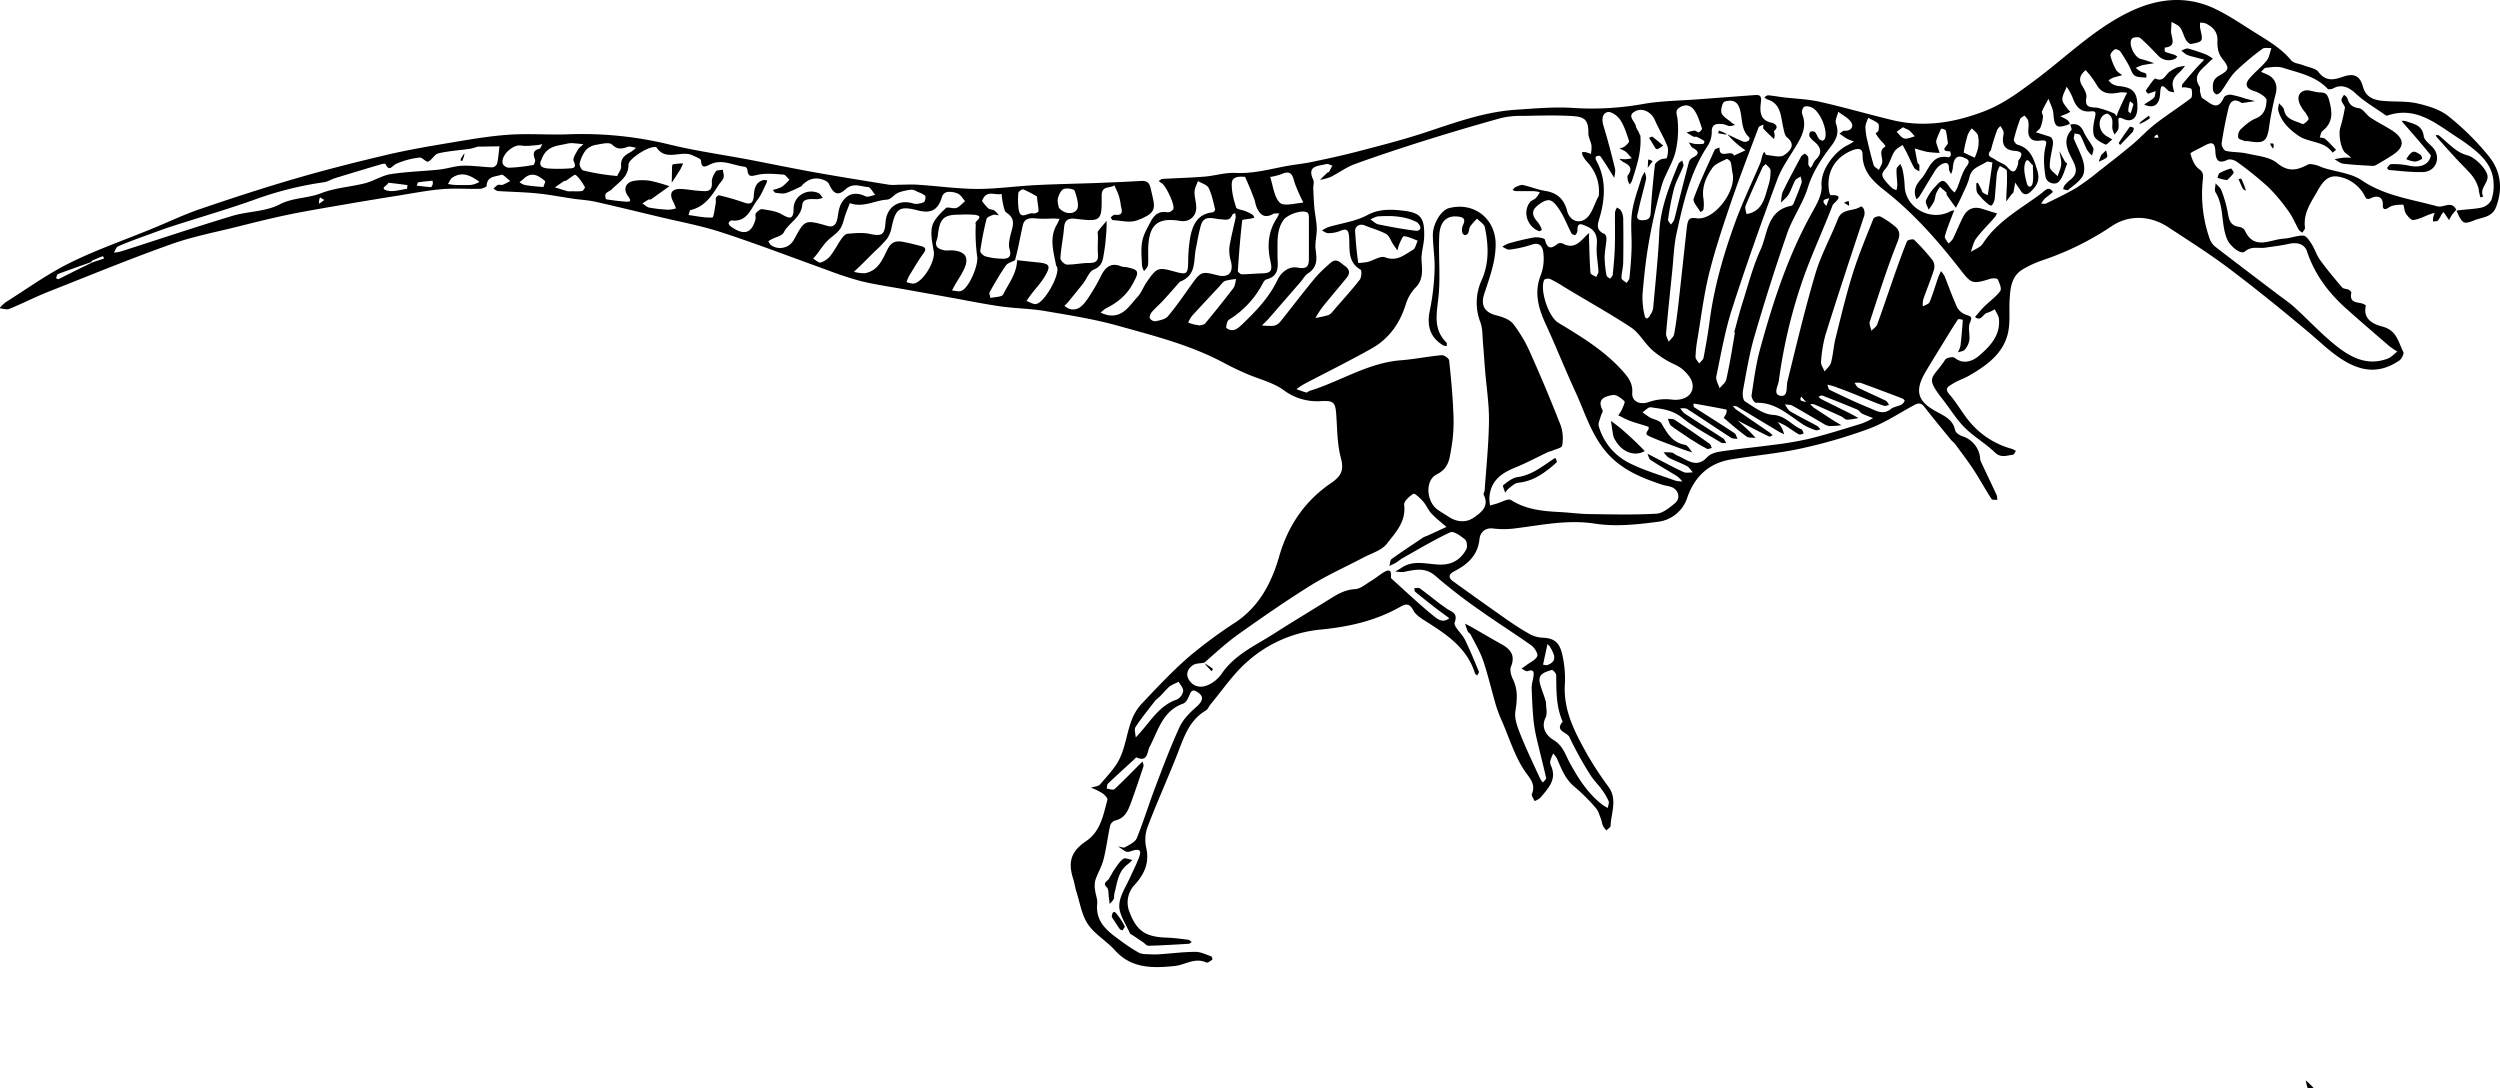 <svg xmlns="http://www.w3.org/2000/svg" viewBox="0 0 1192.53 519.17"><title>albertosaurus sarcophagus</title><g id="Layer_2" data-name="Layer 2"><g id="Contours"><path d="M1100.83,519.17a21.19,21.19,0,0,1-.94-3.81,46.84,46.84,0,0,1,3.69,3.56A9.41,9.41,0,0,1,1100.83,519.17Z"/><path d="M1171.58,100.17a29.86,29.86,0,0,0-2,2.39,23.91,23.91,0,0,0-1.35,2.43l-1.67-2.46-.93-1.36a8.83,8.83,0,0,0-1.06,1.23,13.57,13.57,0,0,1-1.64,2.78c-.5.47-1.55.35-2.36.5a13.57,13.57,0,0,1,.12-2.12,16.13,16.13,0,0,1,.7-2.06c-.8.25-1.62.46-2.41.75-2.6,1-5.14,2.34-7.82,2.72-1,.14-2.68-1.79-3.52-3.11s-.92-4.22-1.32-4.22c-2.3,0-5,.09-6.78,1.3-2.33,1.59-3,.58-2.9-1.21.17-4.45-3.31-4.32-5.3-3.36-2.95,1.41-2.77-.13-3.89-1.91a17.5,17.5,0,0,0-12.08-8.21c-5.13-.84-7.61,2.81-9.86,6.78-3.12,5.5-6.93,10.66-6,17.55.1.74-.82,1.62-1.27,2.43-.59-.48-1.38-.86-1.73-1.48-1.61-2.82-2.8-5.93-4.7-8.52a84.39,84.39,0,0,0-9.92-11.86,162.62,162.62,0,0,0-14.93-12c-1.14-.85-3.38-1.44-4.49-.89-5.2,2.58-5.6-1.46-5.74-4.36-.21-4.19-1.91-4.09-4.78-2.62-.55.28-1.11.56-1.64.86-1.91,1.07-5.57,2.63-5.43,3.16.7,2.62,1.88,5.68,3.92,7.2s2.23,2.42,2,5a64.3,64.3,0,0,0,3.29,28.54,8.9,8.9,0,0,0,2.81,3.8c9.7,7.5,19.49,14.88,29.25,22.3,2.79,2.12,5.73,4.07,8.32,6.42,6.21,5.66,12,11.86,18.43,17.2,7.46,6.16,15.66,11.2,26.05,7.31,1.71-.65,3.07-2.23,4.6-3.37a40.38,40.38,0,0,1-3.81-2.58c-6.77-5.83-13.54-11.65-20.21-17.59-8.59-7.64-15.38-16.46-19.06-27.61-1.18-3.59-4.74-4.46-8.59-3.61s-7.49,1.26-11.25,1.82c-3.27.49-6.63-.92-9.81,1.85-2,1.74-7.08-2.75-8.33-5.58-3.22-7.26-1.35-15.7-5.65-22.68-.64-1,0-2.84,0-4.3.94,1.09,2.29,2,2.75,3.29a57.75,57.75,0,0,1,3,10.26c.59,3.52,1.07,6.63,5.44,7.23a3.89,3.89,0,0,1,2.74,1.64c4.46,9.83,12.16,4.32,18.67,4,3.12-.17,6.21-1.57,9.28-1.44,1.37.06,2.9,2.34,3.9,3.91,1.56,2.47,2.42,5.41,4.12,7.76,3.28,4.52,6.87,8.81,10.51,13.05.62.73,2.16.61,3.17,1.1.54.26,1.28,1.09,1.19,1.5-1,4.46,2.28,4.4,5,5,.72.16,2,.88,1.93,1.09-1.61,6.78,4.14,9,8,10,6.81,1.82,7.5,7.45,9.88,12.09.44.86-.83,3.38-2,4.14-8.26,5.52-16.26,5.75-25.35.55-6.76-3.88-11.93-9.15-17.7-14-12.41-10.4-25-20.63-37.91-30.38-9.4-7.09-19.39-13.4-29.24-19.87-8.54-5.61-18.92-6-27.13-.3a138,138,0,0,1-32.81,16.12,49.09,49.09,0,0,0-9.64,4.47c-5.07,3.16-5.68,8.62-6,13.93-.4,5.56.41,11.37-.9,16.67-2.38,9.64-10.14,15.12-18.26,19.85-2.66,1.55-5.71,2.45-8.26,4.14-1.37.9-4,1.84-1.38,4.84,3.95,4.51,6.77,10,10.81,14.42a39.86,39.86,0,0,0,19.12,11.66,9.61,9.61,0,0,1,1.83.94c-.47.64-.88,1.79-1.4,1.84-2.91.29-5.68,1.72-8.63-1.12-4.48-4.31-10.07-7.5-14.45-11.89-4-4-7-9.06-10.54-13.56-8.66-11-4.62-9.53,1.31-18.81.6-.93,3.72-1.52,4.52-.86,4.22,3.47,8.83,1.38,11.42-.82,5.25-4.44,10.46-9.75,9.69-17.74-.16-1.6-1.34-3.09-2-4.63A13.83,13.83,0,0,1,948,149.2c-2.1.35-2.92,4.43-5.88,2,1.47-1.67,2.84-3.44,4.42-5,2.53-2.5,5.58-4.58,7.62-7.41.77-1.06-.38-3.83-1.22-5.55-.27-.55-2.47-.58-3.59-.23-9,2.8-9,2.27-15-5.36-10.51-13.44-21.8-26.18-35.37-36.8-5.35-4.19-10.57-9.07-10.51-17.11,0-3.41-2.66-2.92-5-2-8.45,3.43-12.53,10.81-10.91,19.8.11.56.46,1.57.65,1.56,7.68-.34,1.37,3.78,1.06,4.59-4.2,10.92-9.09,21.57-13.18,32.53a245.75,245.75,0,0,0-12.55,51.31c-.37,2.63-3,6.72.88,7.27,3.64.52,2.55-4.17,3.22-6.9,4.24-17.21,8.33-34.48,13.37-51.47,2.65-8.94,7.32-17.28,10.71-26,2-5.13,7.29-3.5,10.67-5.79,1.08-.73,2.64,2,1.79,4.52-6.25,18.76-12.43,37.53-18.36,56.39a62.92,62.92,0,0,0-2.16,13.08c-.13,1.46,1.08,3,1.68,4.58,1.07-1.42,2.68-2.7,3.1-4.29,1-3.8,1.2-7.81,2.15-11.63,2.56-10.25,5-20.56,8.14-30.63,2.81-9,6.45-17.65,9.93-26.38.28-.7,2.49-1.38,3.28-1a37.93,37.93,0,0,1,6.29,4.14c2.82,2.11,3.49,4.05,1.9,8-5,12.45-9,25.28-13.21,38-.41,1.24.48,2.91.77,4.38.95-1,2.34-1.9,2.79-3.11,2.8-7.68,5.37-15.44,8.08-23.16,1.94-5.52,3.89-11,6.11-16.46.27-.64,2.88-1.19,3.36-.72a100.34,100.34,0,0,1,8.85,9.81,5.51,5.51,0,0,1,.68,4.37c-1.53,4.84-3.5,9.55-5.17,14.35a11.92,11.92,0,0,0-.18,3.29c1.11-.68,2.83-1.11,3.23-2.08,1.59-3.84,2.75-7.86,4.12-11.8.35-1,.87-2,1.32-2.95a12.48,12.48,0,0,1,1.73,2.44c2,5,3.79,10.1,6.05,15a7.71,7.71,0,0,0,4,3.3c2,.79,3.47.66,2.06,3.77-1.07,2.35,0,5.6-.31,8.39a9.23,9.23,0,0,1-2.17,4.54c-.67.8-2.18.89-3.32,1.31a13,13,0,0,0,1.25-3.13c.5-4.13.83-8.27,1.11-12.42,0,0-2.08-.53-2.29-.21-2.27,3.36-4.36,6.84-6.48,10.3-3,4.91-6.07,9.8-9,14.77-5.19,8.85-4,13.85,4.8,18.73,4,2.22,8.22,3.83,9.33,9.11.24,1.17,2.08,2.43,3.44,2.85a12.15,12.15,0,0,1,8.42,9.95,6.07,6.07,0,0,0,.28,1.88c2.54,5.45,5.16,10.86,7.69,16.32a7.38,7.38,0,0,1,.23,2.24c-.93-.13-2.36.08-2.69-.42-3-4.58-5.57-9.38-8.55-13.93-2.76-4.21-5.83-8.22-8.81-12.27-.59-.8-1.47-1.37-2.09-2.15-4.25-5.2-8.53-10.37-12.65-15.68-1.7-2.2-3.22-1.68-5.23-.58-7.06,3.85-13.89,8.39-21.37,11.14A245,245,0,0,1,858.82,214c-11,2.39-22.29,3.29-33.38,5.21-10.46,1.82-17.17,8.27-20.6,18.2a16.8,16.8,0,0,1-14,11.49c-9.89,1.31-20.25,2.41-30,.89-13.28-2.06-25.77.76-38.58,2.31a41.65,41.65,0,0,1-10,0c-4.06-.5-6.23,2.08-6.52,5-.82,7.87-5.68,12.12-12,15.39-2.84,1.47-3,3.08-.55,4.84q12.48,9,25.09,17.87c3.46,2.43,7,4.75,10.67,6.84a14.34,14.34,0,0,0,6.09,2.09c5.95.25,9,1.57,10.44,9.32a51.18,51.18,0,0,1,1,12.57c-.93,13,5,23.78,11,34.48a168.68,168.68,0,0,0,9.86,14.92c4.28,6,1.16,12.36.92,18.55,0,.74-1.33,1.42-2,2.13a10.05,10.05,0,0,1-1.59-2.09c-.49-1.12-.61-2.41-1.07-3.56-.68-1.71-1.18-3.67-2.36-5a88.72,88.72,0,0,0-10.13-10.11c-4.48-3.63-6.28-8.63-8.45-13.56a13.34,13.34,0,0,0-1.74-2.37,21.27,21.27,0,0,0-1.25,3,3.86,3.86,0,0,0,0,2.47c3.29,6.79-1.12,11.15-4.92,15.66a9.55,9.55,0,0,1-2.72,1.59c-.47-1.14-1.62-2.54-1.29-3.37,1.86-4.75-.75-7.11-3.35-10.89-4.78-7-7.33-15.53-10.75-23.45a68.17,68.17,0,0,1-3-7.76c-2.1-7.14-3.75-14.42-6.13-21.47-1.47-4.35-3.92-8.37-6-12.51-.29-.56-1.1-.87-1.35-1.44a39.6,39.6,0,0,1-1.32-3.75c1,.54,2.11,1,3.12,1.62,4.72,2.7,9.4,5.47,14.15,8.11,4.36,2.43,6.87,5.33,4.64,10.8-.66,1.62.06,4.22.93,6,2.51,5.05,2,10,1.17,15.34-.51,3.45,1,7.44,2.36,10.88,2.85,7.14,6.22,14.09,9.41,21.1a12.42,12.42,0,0,0,1.36,1.92c.54-.73,1.65-1.58,1.53-2.16-1.19-5.48-2.64-10.9-3.9-16.36a80.84,80.84,0,0,1-2-10.18c-.56-5.51-.82-11.05-1-16.58,0-1.7.6-3.41.84-5.13.28-2,.4-3.85-2.75-2.7-.74.27-1.94-.75-2.93-1.18.79-.57,1.59-1.13,2.37-1.72,1.81-1.36,4.35-2.42,5.15-4.24.49-1.12-1.25-4-2.73-5.07-8.05-5.74-16.47-11-24.52-16.74a253,253,0,0,1-21.18-16.36c-5-4.46-10-3.06-15.41-2a15.2,15.2,0,0,1-3.89-.28c.95-.55,2-1,2.86-1.65,6.2-4.28,13-1.41,19.5-1.6,5.34-.15,9.1-2.83,11.51-7.27.64-1.18.33-3.93-.59-4.7-2-1.67-5.46-4.15-7-3.44-7.86,3.63-15.31,8.15-22.88,12.4-1.09.62-2,1.51-3.11,2.15s-2.07,1-3.11,1.53c.34-1.14.32-2.78,1.09-3.33,5-3.59,10.1-6.95,15.19-10.35a13,13,0,0,1,1.71-.7l9.24-4.24c-2.4-2.12-5-4.08-7.15-6.41-1.59-1.7-2.46-4-4-5.79-1.33-1.52-4-4-4.62-3.61-1.92,1.12-4.6,3.63-4.4,5.26,1,8.07-4.19,13.3-8.3,18.6-2.46,3.16-7.3,4.51-11.13,6.54-8.34,4.41-17,8.25-25,13.21-11.74,7.3-23.11,15.2-34.39,23.2-5.76,4.08-11,8.93-16.42,13.68-1.74.48-3.74.25-5.15,1.05-2.63,1.5-4,4.18-2.38,7,2.12,3.65,5.88,4.21,9.39,2.6a15.78,15.78,0,0,0,6.27-5.23c6.25-9.23,16.16-13.53,25-19.19s18-11.15,27-16.76c3.62-2.26,7.13-4.24,11.72-4.49,2.66-.15,5.23-2.5,7.75-4,1.89-1.13,3.61-2.55,5.46-3.75,2.38-1.54,4.31-2,3.87,2a1.11,1.11,0,0,0,.36.83c6.41,5.77,12.68,11.71,19.34,17.17,2.08,1.7,4.81,4.36,8.15,1.6-2.21-1.63-4.46-3.21-6.63-4.9-3.27-2.53-6.51-5.11-9.69-7.74-.35-.29-.25-1.1-.36-1.67.9,0,2.05-.3,2.66.14,3.12,2.23,6.08,4.67,9.12,7,1.13.86,2.34,1.61,3.46,2.48,2.16,1.67,5.76,1.87,4,6.75-.68,1.86,3.43,5.25,4.88,8.18,2.44,5,4.53,10.11,6.65,15.23.19.45-.51,1.26-.81,1.9-.37-.39-1-.72-1.09-1.18-3.75-12-13.37-18.34-23.21-24.58-2.3-1.46-5-3.09-6.16-5.34-2-3.83-3.86-3-6.73-1.4-11.68,6.53-24.4,9.3-37.64,10.59a61.36,61.36,0,0,0-35,15.45c-6.58,5.79-11.61,13.35-17.3,20.13-.82,1-1.28,2.42-2.29,3-8.17,4.81-10.59,13.2-13.77,21.25-4.47,11.31-9.47,22.41-13.83,33.77a17.87,17.87,0,0,0-.94,10c1.81,7.34-.62,12.84-5.37,18.09a12.17,12.17,0,0,0-2.56,12.88c3.5,9.34,7.8,12.06,18,12.37,3.37.11,6.73.59,10.08,1,.6.07,1.12.71,1.68,1.08-.47.29-.93.81-1.42.84-6.42.39-12.83.78-19.26.95-.89,0-1.8-1.18-2.71-1.8-1.54-1-3.09-2.08-4.63-3.11-.52-.36-1.3-.6-1.51-1.09-1.88-4.39-5.19-8.87-5.06-13.22.14-4.75,3.48-9.4,5.48-14.07,1-2.27,2.17-4.44,3.08-6.73,1.34-3.36,3.57-7.53-3.54-4.92a2.67,2.67,0,0,1-2-.06,36.58,36.58,0,0,1-3.48-2.35c1.1.14,2.49.78,3.26.34,2-1.17,4.8-2.43,5.57-4.34,3.31-8.13,5.84-16.57,9-24.79,3.6-9.51,7.18-19,11.43-28.26,1.66-3.6,4.81-6.72,7.84-9.42,3.44-3,3.84-5.14.68-7.17-2.26-1.44-2.92-.77-3.8,1.33-.66,1.56-1.66,3.67-3,4.14-9.93,3.49-11.9,12.83-16.07,20.69-1.14,2.16-.8,7.49-6.18,5-.24-.11-1,.76-1.44,1.2-4.09,3.75-8.21,7.47-12.22,11.3-.49.47-.41,1.56-.59,2.37,1.25.12,3,.84,3.68.27,4-3.68,7.82-7.64,11.69-11.51l1.71-1.68c.16.76.65,1.64.44,2.28-1.87,5.72-3.8,11.42-5.85,17.07-1.4,3.84-2.84,7.68-7.61,8.76a3.86,3.86,0,0,0-2.41,2.4c-1.18,5.38-1.82,10.89-3.18,16.22-.86,3.4-2.78,6.51-3.9,9.86a11.59,11.59,0,0,0-.12,4.74c.24,2.19,1.24,4.4,1,6.51-.85,8.73,4.94,13.12,10.91,17.43a77.24,77.24,0,0,0,9,5.93c1.5.8,3.54.65,5.34.76a41.18,41.18,0,0,0,5.21-.08c5.47-.37,10.94-1.09,16.41-1.09,2.51,0,5,1.27,7.52,2.12.34.12.68,1.48.55,1.58-.88.6-2.21,1.68-2.82,1.39-5.54-2.59-10.17,1.15-15.11,1.65-9.88,1-20.49,1.46-28.42-7.37-4-4.48-9.69-7.68-13-12.55-3-4.44-3.84-10.35-5.54-15.64-.62-1.92-.84-4-1.46-5.9-2.68-8.31-1-13.23,6.1-18.09,7-4.72,8.21-12.48,10.19-19.76.22-.79-1.4-2.42-2.5-3.17a38.47,38.47,0,0,0-5.31-2.61c1.47-.48,3.45-.53,4.31-1.53,3.41-4,7.25-7.89,9.44-12.53,2.55-5.39,3.29-11.61,5.31-17.3a24.25,24.25,0,0,1,4.89-8.42c7.28-7.71,14.56-15.5,22.53-22.46a222.51,222.51,0,0,1,22.55-16.68c11.35-7.62,17.16-19,20.71-31.35,4.27-14.8,12.26-26.48,24.75-35,4.67-3.2,6.3-6,4.71-11.88-1.74-6.44-1.74-13.37-2.19-20.11-.43-6.44-1-7.43-7.34-7.1a26.6,26.6,0,0,1-17.9-5.33c-5.12-3.67-11.78-5.18-17.7-7.77-3.54-1.54-7-3.17-10.43-5-15.93-8.6-33.39-13-50.6-17.8-11.45-3.23-23.32-5.08-35.07-7.08-6.81-1.17-13.8-1.2-20.65-2.15-7.65-1.07-15.24-2.6-22.85-4q-11.18-2-22.34-4c-7.28-1.32-14.63-2.36-21.82-4.09a161.11,161.11,0,0,1-16.27-5.35c-16.69-6-33.24-12.37-50.08-17.87-10-3.28-20.53-5.2-30.83-7.68-9.86-2.37-19.71-4.76-29.61-7-3.41-.75-6.95-.91-10.42-1.42-5.81-.84-11.59-2-17.42-2.56-6.17-.62-12.38-.7-18.57-1.11-.74-.05-1.44-.72-2.15-1.1a8.57,8.57,0,0,1,2-1.79c.71-.3,1.72.15,2.46-.11a28.59,28.59,0,0,0,3.49-1.77c-1.43-1.06-3.28-3.3-4.21-3-2.66,1-6.84.53-7,5.28,0,.52-2.09,1.4-3.23,1.43-6.05.14-12.15-.35-18.16.17-7.09.62-14.12,2-21.17,3.13q-11.48,1.81-22.93,3.78c-9.32,1.61-18.66,3.14-27.92,5-8.56,1.75-17,3.85-25.52,6-10.56,2.64-21.35,4.69-31.55,8.34-19.72,7-39.13,15-58.6,22.68-6.29,2.49-12.34,5.62-18.61,8.17-1.32.54-3.14-.16-4.73-.29a18.83,18.83,0,0,1,3-2.89c10.17-6.39,20-13.53,30.71-18.82,12.81-6.32,26.41-11,39.66-16.48,7.4-3,14.66-6.52,22.22-9.1,15.06-5.14,30.19-10.09,45.47-14.54,14.32-4.18,28.81-7.84,43.33-11.27,9.93-2.35,20-4.09,30.11-5.77,9.4-1.58,18.85-3.24,28.34-3.91s19.12.15,28.66-.21A175.8,175.8,0,0,1,319.6,69c12.38,3,25,4.77,37.57,7.13,10.34,2,20.65,4.12,31,6,12,2.14,24,4.06,36,6a22.81,22.81,0,0,0,4,0c3.26,0,6.53-.24,9.77,0,9.37.61,18.74,1.93,28.11,2,9.22,0,18.44-1.32,27.67-1.81,9.58-.5,19.17-.67,28.76-1,7.19-.29,14.39-.56,21.58-1,3-.2,4.21.7,4.88,3.77,1.87,8.68,3.85,11.26-6.67,15.07-3.37,1.22-7.63.05-11.47-.15-.36,0-.67-.88-1-1.35.65-.43,1.36-1.3,2-1.22,4.65.57,3.13-2.46,2.82-4.71a25.68,25.68,0,0,0-1-4.58c-.55-1.64-1.36-3.19-2.06-4.78-2,1.68-6.13-.11-6.06,5.07.17,12.18-.37,12.36-12.54,10.92-3.13-.37-5.07.42-5.37,4.08-.4,4.91-1.46,9.78-1.77,14.69-.07,1,1.9,3,3,3.07,3.52.1,7.06-.77,10.58-.75,3.13,0,4.62-.8,4.34-4.18-.24-2.82,0-5.66,0-8.5,0-.83-.33-1.89.06-2.46,1.21-1.75,2.7-3.31,4.08-4.94-.05,1.84,0,3.69-.16,5.52-.26,3-.48,6.09-1,9.08-.61,3.39-.59,6.89-5,8.64-2.17.86-3.26,4.34-5,6.54-2.36,3-4.82,6-7.27,9-.51.62-1.14,1.14-1.71,1.71a9.94,9.94,0,0,0,2.37,1.48c4.2,1.18,6.58-1.83,8.53-4.53a95.75,95.75,0,0,0,6.78-11.66c2.15-4.13,5-6,9.64-4a9,9,0,0,0,1.91.22c6.61,1.34,6.6,2.12,3.27,8.17-3,5.45-7.32,8.88-12.64,11.52a14.5,14.5,0,0,0-2.58,2.09,22.56,22.56,0,0,0,3.5,1.19c7.23,1.2,10.27-4.63,14.15-8.79,1.76-1.89,2.67-4.55,4.15-6.74,5-7.28,5.53-7.46,13.64-5.22,5.67,1.57,6.14,1.14,6.32-4.5a72.39,72.39,0,0,1,1-12.07c1.18-5.86,3.54-11,10.67-11.72.46,0,1.28-1.08,1.18-1.47-.88-3.45-1.53-7-3.1-10.19-.78-1.55-3.35-2.21-5.1-3.27-.58,1.71-1.59,3.42-1.63,5.15-.06,2.52.87,5.06.83,7.58-.07,4.34-3.51,7-7.72,6.27-10.58-1.74-14.71,1.65-15.19,12.59-.13,2.83.15,5.68-.11,8.49-.1,1-1.23,1.95-1.88,2.92a9.62,9.62,0,0,1-1-2.77c-.11-3.83-.57-7.76.12-11.47.6-3.24,2.4-6.31,4-9.32,1.64-3.17,3.95-5.37,8.06-4.54a3.41,3.41,0,0,0,2.75-1.49c1-1.72-3.57-11.44-5.59-12.43a9.25,9.25,0,0,1-1.33-1c.58-.34,1.15-1,1.76-1,6.69-.4,13.4-.55,20.08-1.1,4.91-.4,9.82-2,14.66-1.77,8.21.44,15.91-1.64,23.77-3.15,4.2-.8,8.48-1.19,12.66-2.06,7.34-1.53,14.68-3.11,21.93-5,10.5-2.74,21-5.41,31.35-8.79,14.39-4.72,28.61-10.07,43.87-11.11,9.35-.63,18.78-1.51,28.07-.85a138.69,138.69,0,0,0,33.38-2c8.49-1.44,17.21-1.5,25.82-2.15,8.89-.68,17.78-1.33,26.67-2,2.65-.2,3.62.13,3.2,3.52-.49,3.86-.66,8.62,5.28,9.67.65.11,3.87,1.51,1.14,3.8-.35.29.17,1.54.16,2.35a7.89,7.89,0,0,1-.34,1.63c-1.68-1.63-3.42-3.2-5-4.94-.33-.36,0-1.32,0-2-.8.46-2.09.74-2.34,1.41-4.47,11.82-9,23.61-13.11,35.57-3.83,11.27-7.63,22.59-10.5,34.13-2.53,10.24-3.79,20.8-5.54,31.22a57.84,57.84,0,0,0-.92,8.59c0,1,1.1,2,1.71,3.07.73-.9,1.92-1.71,2.11-2.7,1.15-6.06,2.22-12.14,3-18.25,2.18-16,6.63-31.4,12.13-46.49,3.47-9.53,7.91-18.71,11.88-28.07.48-1.14.65-2.4,1-3.57a16.59,16.59,0,0,1,.87-1.92c.41.54.79,1.51,1.25,1.55,2.81.23,6.39,1.36,8.27.07,2.26-1.55,6.15-4.65,1.43-8.48-1.13-.91-1.41-3-1.8-4.68-1.26-5.28-.89-11.44-7.77-13.49-.48-.14-.85-.67-1.26-1,.61-.32,1.25-.95,1.83-.9,2.37.2,4.72.65,7.09.94,5.88.71,11.87.88,17.62,2.18,11.68,2.62,23.18,6,34.83,8.78,14.94,3.51,29.37,1.14,43.54-4.29,9.84-3.77,17.94-10.16,26.23-16.32C986.81,26,999.52,13.59,1015.51,5.8c13.68-6.68,27.78-8.23,41.83-1.24,6.12,3,11.84,6.89,17.64,10.54,6.36,4,13,7.7,17.92,13.67,1.2,1.44,3.92,1.6,5.92,2.4,2.43,1,5.73,1.33,7.09,3.13,3.54,4.69,7.33,3.84,11.85,2.27,5.17-1.79,8-.36,9.38,4.75s5.18,6.39,9.56,6.8c5.51.52,11.21,0,16.54,1.24s10.79,2.94,14.82,6.18a124.61,124.61,0,0,1,19.38,19.31c5.51,6.93,6.52,15.36,3.17,24-1.9,4.88-6.66,4.74-10.43,6.28-1.57.65-4,1.53-5,.84-1.65-1.13-2.48-3.46-3.4-5.53,4.11-.59,8-.6,11.8-1.39a7.41,7.41,0,0,0,4.77-3.49,20,20,0,0,0,1.12-8c-.11-7.17-4.26-12.19-9.53-16.42a80.8,80.8,0,0,0-7.3-5.3c-10.33-6.59-20-15.48-33.91-10.69-.33.11-.88-.27-1.25-.53-4.64-3.28-9.68-6.16-13.77-10-3.28-3.09-6.8-4.57-10.69-2.48-.75.41-2.28.66-2.67.25-5.8-6.19-13.85-7.63-21.36-10.05-2.46-.8-5.41-.29-8.11,0-.84.08-1.57,1.26-2.35,1.94.77.32,1.54.66,2.33,1,4.22,1.67,5.75,5,4.7,9.39a148.66,148.66,0,0,0-3,14.75c-1.07,8.17-2.34,9.3-10.31,7.88-.49-.09-1.06.13-1.49,0-1.12-.46-2.94-.9-3.09-1.63a4.78,4.78,0,0,1,1.06-3.9c2.18-2,4.56-4.19,7.27-5.26,4.26-1.68,5.09-5.4,5.15-8.75,0-1.44-3.52-3.59-5.8-4.29-3.85-1.19-4.79-3.08-2.33-6.05s5.75-5.44,8.2-8.49c1.28-1.59,1.55-4,2.28-6-1.45.09-3.32-.37-4.28.36A123,123,0,0,0,1066.43,34c-2.73,2.76-4.55,6.41-6.89,9.58-.52.7-1.57,1.54-2.26,1.45a2.8,2.8,0,0,1-1.63-2.06c-.27-2.78-.21-5.17,3-6.93,5.15-2.81,4.74-3.83,1.1-8.46-1.58-2-2.16-5.35-2-8,.2-4.39-2.11-6.6-5.43-8.34a8.8,8.8,0,0,0-2.81-.45,11.1,11.1,0,0,0,0,2.76c1.44,6.2,1.48,6.28-4.31,7.43-.7.14-2-1.07-2.52-2-1.06-1.86-1.49-4.12-2.73-5.82-.9-1.25-2.69-1.86-4.08-2.75-.09,1.52-.22,3-.24,4.56,0,3,3,7.15-3.06,7.73.07.71-.07,1.89.25,2,1.4.64,2.94.93,4.4,1.44a6.69,6.69,0,0,1,1.4.88c-.4.37-.74.89-1.21,1.07a6.84,6.84,0,0,1-8-1.64c-2.78-2.83-5.48-5.78-8.51-8.32-.75-.63-3.3-.44-3.91.3-2,2.38,1.18,9,4.23,9.72,2.16.49,4.25,1.31,6.37,2-1.94.33-3.89.58-5.8,1a18.14,18.14,0,0,0-3,1.24,20.34,20.34,0,0,0,2.32,1.74c.8.44,1.85.5,2.53,1,.36.29.15,1.27.19,1.94-1.88-.29-4.12-.05-5.53-1s-1.82-3.14-2.75-4.75a76.36,76.36,0,0,0-4.14-6.76c-.48-.68-2.14-1.33-2.62-1-1,.64-2.27,2.11-2.09,2.95a26.48,26.48,0,0,0,2.72,6.84c.57,1,1.89,1.68,2.88,2.51-1.5.41-3,.76-4.48,1.26a11.22,11.22,0,0,0-2,1.21,8.66,8.66,0,0,0,1.76,1.72,8.29,8.29,0,0,0,3.07,1c6.9.65,9,3,8.91,10.25,0,4.82-2.49,7.3-6.54,5.47-3.33-1.51-2.39.3-2.46,1.87a10.37,10.37,0,0,1-.1,3,10.92,10.92,0,0,1-1.83,2.49,11.65,11.65,0,0,1-1-2.73c-.17-1.47.22-3-.13-4.47a4.11,4.11,0,0,0-2.06-2.66c-.69-.25-2.18.6-2.77,1.38-2.28,3-.93,7.66,2.51,9.48.82.43,1.61.92,2.41,1.39-1.12.87-2.72,2.71-3.27,2.43-2.09-1-4.9-2.43-5.48-4.3-.8-2.6-.14-5.81.48-8.63.47-2.14.57-3.19-2-2.9-5.16.57-7.3-2.63-8.78-6.88a32.37,32.37,0,0,0-2.71-4.86c-.75,2-2.07,4-2.06,6.07,0,1.56,1.64,3.14,2.62,4.66a6,6,0,0,0,1.2,1.09,8.65,8.65,0,0,1-1.38.91c-1.13.49-2.29.9-3.44,1.34a29.5,29.5,0,0,1,3.38,1.8,3.82,3.82,0,0,1,1.19,1.88c-6.35,2.42-7.38,1.6-7.86-5-.17-2.38-1.52-4.66-2.34-7-1.06,2-2.24,4-3.11,6.1-.26.62.6,1.63.51,2.4a19.78,19.78,0,0,1-1.13,5c-.39,1-1.47,1.68-2.25,2.5,1.49.46,3,.89,4.47,1.39,1.06.35,2.37.54,3,1.28a4.15,4.15,0,0,1,.64,3c-.47,3.6-1.59,7.19-1.51,10.76,0,1.54,2.42,3,3.74,4.52.61-1.92,1.59-3.8,1.71-5.75s-.54-4.17-.87-6.25c.9,1.65,1.76,3.33,2.7,5,.24.42,1.06.87,1,1.05-1.26,3-2,6.7-4.18,8.73-1.62,1.49-5.66.5-6.16-2.7-.67-4.34-1.05-9-.18-13.21.62-3,1.52-4.35-2.45-3.86s-5.84-1.37-5.53-5.42a12.93,12.93,0,0,0-.06-4c-.22-.94-1.13-1.72-1.74-2.57-.73.56-1.85,1-2.11,1.72a81.1,81.1,0,0,0-3,9.75c-.16.68.95,2.22,1.74,2.44,6.23,1.77,7.69,6.59,9.4,12.14,1.5,4.91-.23,7.66-3.31,10.46-1.59,1.45-3.23,1.5-4.53-.58-.84-1.35-1.79-2.62-2.69-3.93-.25,1.51-.46,3-.8,4.53-.1.42-.62.73-.92,1.12-.85,1.1-1.68,2.22-2.52,3.33,0-1.36.05-2.71.1-4.06a91.43,91.43,0,0,0,.2-10.46c-.07-.9-2.15-1.63-3.31-2.44a13.43,13.43,0,0,0-1.42,3.4c-.47,4.17-.65,8.39-1.11,12.57A7,7,0,0,1,950.1,98c-.1.15-1.22-.14-1.61-.51a32.57,32.57,0,0,1-5.16-5.28c-.79-1.17-.51-3.07-.65-4.64,0-.12.74-.42.75-.41.56,1,1.11,2,1.62,3,.27.55.33,1.31.75,1.66a12.24,12.24,0,0,0,2.38,1.26c.13-.84.28-1.67.4-2.51q.75-5.19,1.48-10.38c.13-.9.22-1.8.33-2.7-1-.11-2.19-.64-2.83-.24-3,2-7,2.65-8.08,7.18-.71,3.11-2.34,6-3.65,9C935,95.33,934,97.2,933,99.11c-1.48-2-3-4.1-4.42-6.17-.16-.23.12-.8-.05-1-1-1-2.09-1.89-3.15-2.81a20.56,20.56,0,0,0-1.78,3.07c-.5,1.29-.52,2.79-1.09,4a28.53,28.53,0,0,1-2.52,3.81c-.48-1.46-1.71-3.22-1.27-4.34a22,22,0,0,1,4.1-6.28c3.79-4.31,4.39-4.17,7.76.69a13.71,13.71,0,0,0,1.75,1.74,15.88,15.88,0,0,0,1.21-2c1.51-3.54,2.35-7.57,4.61-10.52s-.14-3.55-1.37-4.11c-3.25-1.48-5,.38-5.26,5a12.62,12.62,0,0,1-.86,2.9c-.37-.9-1.07-1.81-1-2.69.12-3.67-2.31-2.67-3.85-1.86a9.89,9.89,0,0,0-3.18,3.6c-2.42,3.81-4.68,7.72-7.05,11.56a8.77,8.77,0,0,1-1.4,1.39c-.19-.57-.43-1.13-.57-1.72-.83-3.4.87-5.87,3-8.26,3.66-4.17,4.66-11.69,12.88-10.08.3.06,1-.66,1.08-1.1s-.23-1.72-.4-1.72c-5.63-.22-.67-2.82-1-4.2-.38-1.91-.48-3.89-1-5.74-.15-.49-2.18-1-2.22-.88a48.47,48.47,0,0,0-2.3,5.53,3.38,3.38,0,0,0,.2,1.89c.42,1.39.93,2.75,1.41,4.13a53.84,53.84,0,0,1-5.7-.45c-2.09-.38-4.13-1.1-6.19-1.67.43,2.28.83,4.56,1.33,6.82.09.42.82.73.86,1.12a20.8,20.8,0,0,1-.07,3c-.83-.57-2-1-2.42-1.75-1.3-2.27-2.31-4.71-3.47-7.05-.64-1.3-1.37-2.55-2.05-3.82-1.32,1-3,1.76-3.86,3.07-1.7,2.74-2.37,6.28-4.49,8.55-2.3,2.47-1.09,3.91.23,5.64A25.6,25.6,0,0,0,902.93,90a4.92,4.92,0,0,0,1.74.61,12.58,12.58,0,0,0,.38-2.41c-.1-2.49-.48-5-.38-7.46,0-.87,1.14-1.69,1.76-2.53a12.56,12.56,0,0,1,1.11,2.64,46.56,46.56,0,0,1,1,7.58C908.64,99.1,921,106,930.58,100.7a5.77,5.77,0,0,1,1.69-.34c-.23.49-.5,1-.69,1.47-1.34,3.6-2.85,7.17-3.87,10.87-.25.93,1.12,2.3,1.74,3.47a10.5,10.5,0,0,0,2.09-2.19c1.76-3.59,3.2-7.35,5.09-10.88s5-4.75,8.9-3.48c1.62.52,3.23,1,4.86,1.54.72.23,1.46.41,2.19.61a11.65,11.65,0,0,1-1.15,2c-2.91,3.31-6.09,6.41-8.73,9.92-1.35,1.79-1.78,4.29-2.62,6.47,2-1.3,4.6-2.16,5.77-4,7-10.79,18.18-16.58,28-24,1.39-1,3.36-3.76,5.38-.64.1.16-2.35,2-3.61,3a2.39,2.39,0,0,0-.36.35l-1.69,2.21c.81,0,1.76.33,2.4,0,4.85-2.39,9.77-4.67,14.4-7.44a105.84,105.84,0,0,0,10.36-7.6c5.43-4.23,10.87-8.45,16.16-12.86,3.86-3.23,7.29-7,11.26-10.1,5.48-4.25,11.38-8,16.88-12.19.81-.63.65-2.92.39-4.34-.09-.47-1.9-.68-2.94-.88a6.15,6.15,0,0,0-1.7.1c.09-.57,0-1.3.32-1.69,2.06-2.5,4.18-4.95,6.34-7.38,1.29-1.45,2.68-2.83,4-4.24-1.81-.48-3.62-.93-5.41-1.42a15,15,0,0,1-3.08-1,15.72,15.72,0,0,1-2.41-1.95c1.09-.33,2.3-1.16,3.25-.92a78.34,78.34,0,0,1,8.76,2.94,18.4,18.4,0,0,1,3,1.87c-.76.7-1.56,1.36-2.28,2.1-3,3.15-7.62,5.73-4,11.29.37.57,0,1.58.19,2.32.3,1.16.48,2.85,1.28,3.28,3.34,1.84,7,6.71,10.11-.54.33-.78,2.25-1.4,3.33-1.25A51.05,51.05,0,0,1,1071,47l4.63,1.24c-2,.3-3.93.61-5.9.88a1.47,1.47,0,0,1-.88-.27c-3.09-2-5-.45-5.75,2.41-1.39,5.63-2.49,11.35-3.35,17.09-.17,1.14,1,3.41,2,3.62,3.26.75,6.76.49,10,1.25,5,1.14,10.85,1.57,14.47,4.56,5.38,4.44,9.56,3.44,14.65.73,1-.51,2.54-.07,3.77.2s2.59,1,3.91,1.42c6,1.89,13,2.47,18,5.87,11.07,7.49,23.72,9,36,12.41,3.09.86,7-3,9.13,1.73m-1128.5,25c-5.17,1.83-10.35,3.63-15.48,5.57-.5.19-.66,1.29-1,2,.43.15,1,.56,1.28.42,5.24-2.62,10.46-5.3,16.18-8l5.5-1.82a10.13,10.13,0,0,0-.58-1.13c-1.71.66-3.4,1.36-5.06,2.12-.21.1-.25.54-.86.83m442-1c3.19.33,6.38.68,9.58,1,6,.6,6.67,1.53,3.75,6.55-1.82,3.15-4.41,5.85-6.63,8.76-.77,1-1.47,2.06-2.2,3.09,1.42.53,2.84,1.51,4.27,1.52,4,0,12.1-14.34,10.2-17.93-.07-.14-.31-.23-.34-.36-1.16-6.55-3.45-13.12.32-19.6.51-.87.88-1.83,1.32-2.76-1.12-.06-2.24-.17-3.36-.17a64.63,64.63,0,0,1-7.75,0c-3.05-.39-5.66-.11-6.43,3.25-1.26,5.52-2.17,11.11-3.73,16.67-1.49.81-3.49,1.27-4.36,2.51-2.82,4.06-5.29,8.37-7.72,12.68-.37.66.21,1.86.36,2.81,2.1-.53,5.45-.43,6.08-1.69,2.57-5.19,6.49-10,6.64-16.31m339-60c2.51,1.17,5,2.44,7.55,3.46a3.2,3.2,0,0,0,2.35-.47c.35-.19.61-1.41.41-1.59-4.33-3.76-3.09-9.4-4.72-14-1.38-4-4.43-3.84-7.09-3.09-1,.29-2,3.88-1.47,5.47s2.88,2.89,4.46,4.26c.59.52,1.27.94,1.91,1.41a8.44,8.44,0,0,1-2.54.54c-1.05-.1-2-.81-3.09-.91-2.94-.27-5.59-.41-5.41,4.07a12.06,12.06,0,0,1-2.11,6.53c-8.28,12.62-11.47,27-14.65,41.38-1.3,5.91-1.47,12.07-2.09,18.13-1,9.9-2.07,19.8-2.94,29.72-.11,1.27.8,2.63,1.24,3.95.89-1.17,2.35-2.23,2.59-3.52.91-4.84,1.52-9.74,2.08-14.64,1.39-12.09,2.63-24.2,4-36.29.52-4.43,1.4-5,5.15-4.37a2.79,2.79,0,0,0,.5,0c8.18,0,18.09-13.39,16.14-21.71-.39-1.69-.39-3.49-.89-5.14-.21-.68-1.59-1.7-1.9-1.53-2.41,1.27-5.44,2.28-6.87,4.35-3,4.29-5.09,9.13-4.19,14.72a18.88,18.88,0,0,1,0,5c0,.49-.91.89-1.41,1.33-1.17-2.17-3.82-4.88-3.26-6.42,2.87-7.94,6.53-15.6,10-23.29.28-.61,1.54-.77,2.34-1.14-.33,6,5.65.68,6.89,3.85l5.46-2.5c-1.13-.84-2.3-1.61-3.37-2.52a42.11,42.11,0,0,1-5.13-5m-61.5,29.5c.72-6.63-1.46-12.22-6-17a12.71,12.71,0,0,1-1.76-2.76,3.64,3.64,0,0,1-.15-1.34,6.55,6.55,0,0,1,1.71,0,23.43,23.43,0,0,1,2.48.85,17.49,17.49,0,0,0,.28-4.05c-.32-2-1.52-3.9-1.49-5.83.08-6.84-2.25-7.88-7.83-8.21-7.69-.46-15.44-.21-23.16-.07a42.65,42.65,0,0,0-10.56,1q-18.57,5.15-37,10.95c-11,3.47-22,7.1-32.92,11.06-4,1.46-7.58,4.19-11.46,6.12a26.6,26.6,0,0,1-5.1,1.38c1.24-1.2,2.47-2.41,3.72-3.59.09-.09.44,0,.47,0,.59-1,1.15-2.12,1.71-3.19-1-.27-2.1-1-3-.73-3.74,1-9.31.64-6.1,7.49.5,1.09,0,2.63,0,4,.14,3.16.25,6.33.54,9.47s1.06,6.51,1.14,9.77-1,6.88-.53,10.18c.62,4.53.83,8.4-3.66,11.2-1.43.89-2.31,2.66-3.47,4q-7.65,8.83-15.32,17.65c-1,1.13-2.13,2.13-3.19,3.2a30.82,30.82,0,0,0,5.75.15,5.68,5.68,0,0,0,3.1-2.05c5.61-7,11-14.13,16.71-21a69,69,0,0,1,7.26-7c2.74-2.47,4.58,0,6.58,1.38,2.25,1.53,2.91,3.46,1.09,5.7-3.86,4.75-7.86,9.4-11.7,14.17a53.21,53.21,0,0,0-3.28,5.13c2.12-.47,4.28-.79,6.33-1.46a6.1,6.1,0,0,0,2.18-2c4.26-4.89,8.63-9.71,12.63-14.8.87-1.12,1.06-4.45.45-4.8-6.29-3.59-5.15-9.75-5.49-15.24-.22-3.43-.84-4.81-4.46-3.2a14.84,14.84,0,0,1-5.56,1c-1,0-2-.82-2.94-1.27a16.76,16.76,0,0,1,3-1.61c6.23-1.88,13-2.7,18.6-5.72,5.92-3.18,11.85-2.74,17.54-2.07,8.22,1,9.82,3.72,9.61,12.33-.09,3.83-1.51,7.68-1.25,11.45.32,4.77.89,9.09-3,13a20.08,20.08,0,0,0-4.58,8c-2.82,9-8,16.25-16.16,20.86-10.63,6-21.61,11.39-32.41,17.08a39.43,39.43,0,0,0-3.53,2.36c1.57.55,3.13,1.19,4.74,1.59.45.11,1-.62,1.63-.8,14.61-4.49,27.73-13.36,43.49-14.57,6.49-.5,12.92-1.84,19.42-2.43,1.15-.11,3.46,1.52,3.56,2.52.94,8.7,1.74,17.42,2.06,26.16a73.7,73.7,0,0,1-1,15.56c-.86,4.77-1,9.67-7,12.64-5.74,2.88-4.9,13.06.46,16.83,1.79,1.26,3.69,2.37,5.53,3.55,3.87,2.48,8.22,2.66,11.72.21s7.53-5.35,4.69-10.88c-.24-.47.42-1.34.47-2,.76-11,1.93-22.05,2.07-33.08.1-8.05-1.19-16.12-1.85-24.17-.35-4.36-.62-8.73-1-13.09-.3-3.34-.12-6.92-1.27-10a25.79,25.79,0,0,1,.73-20.27c3.58-8.2,3.16-16.6,1.42-25-.32-1.56-2.45-2.75-3.74-4.11a33.46,33.46,0,0,0-3.25,3.71c-.57.87-.47,2.14-.92,3.1a2.1,2.1,0,0,1-1.58,1.09,1.89,1.89,0,0,1-1.3-1.34,6.24,6.24,0,0,1,.29-3.34c1.61-3.18.18-4-2.75-4.25-5.74-.42-8.23,3.35-8.49,9.06-.45,9.7.63,19.52-.36,29.14-.81,7.92-2.76,15.47,3.77,21.93.31.3.14,1.1.2,1.67a4.85,4.85,0,0,1-1.7-.28c-6.26-3.8-8-9.29-6.39-16.77a115,115,0,0,0,2.24-19.06c.22-5.5-.74-11.05-.83-16.58s3.9-12.09,7.67-13.08c11.87-3.13,22.22,4.9,22.3,17.19,0,8.37-2.93,16-5.46,23.75-1.81,5.54.27,8.79,5.67,10.17,2.93.74,6.43,1.92,8.16,4.11a65.8,65.8,0,0,1,8.23,14q7.65,17.07,14.45,34.51a19.49,19.49,0,0,1,.67,9.58c-.17,1.08-3.32,1.72-5.13,2.54-.42.19-.93.18-1.34.37-5.44,2.57-10.75,5.44-16.32,7.69-6.76,2.73-11.64,6.7-11.93,14.56a23.89,23.89,0,0,0,.33,3.36l3-.85c2.39-.66,5.62-2.64,7-1.75,7.34,4.68,15.42,5.33,23.67,5.76,4.53.24,9.05.88,13.58.94,10.73.14,21.47.42,32.16-.19,3-.17,6.21-2.86,8.79-5,2.82-2.37,1.75-6.41-1.69-7.71-1.3-.49-2.75-.6-4.07-1-8.78-2.92-17.28-6.15-24.25-12.77-9.27-8.8-12.47-20.78-17.53-31.78-4.9-10.62-9.22-21.51-14.11-32.15-3.54-7.7-5.7-15.22-2.25-23.66a22.67,22.67,0,0,0,1.16-9.95c-.23-3.07-1.5-5.87-5.95-4.19A53.73,53.73,0,0,1,720,119.07c-1,.16-2.25-.87-3.38-1.36a14,14,0,0,1,2.78-1.51,125,125,0,0,1,12.27-2.93c1.74-.27,5.09.28,5.29,1.07,1.14,4.54,3,4.49,6.17,1.88a2.74,2.74,0,0,1,2.42,0c5.08,2.71,8-.59,11-3.76a18.29,18.29,0,0,1,1.5-1.27c0,.68-.1,1.37-.08,2.06.18,5.63.28,11.28.69,16.9.06.74,1.78,1.35,2.74,2,.38-.89,1.12-1.79,1.08-2.65-.2-4.2-1.16-8.44-.79-12.58.4-4.46-.83-7.31-4.91-9-2.27-1-4.44-2.15-4.3,2a3.24,3.24,0,0,1-1.06,2.17c-.2.19-1.58-.3-1.83-.79-1.77-3.42-3.14-7.07-5.14-10.35-1.34-2.19-3.32-5.12-5.37-5.43s-5,1.75-6.74,3.58c-2,2.18-.81,4.71,1.15,6.81a13.6,13.6,0,0,1,2,3.66c0,.05-.94.83-1.25.72-5.63-2-8-9.05-4.54-13.69.71-1,2.15-1.33,3-2.2a14.87,14.87,0,0,0,1.81-2.73,18.1,18.1,0,0,0-2.79-.48c-2.83-.06-5.67,0-8.5,0a6.31,6.31,0,0,1-1.71-.55c.46-.48.83-1.15,1.39-1.38,1.13-.48,2.47-1.19,3.55-1,3.63.78,7.13,2.26,10.78,2.84,5.75.91,8.9,4.06,10.33,9.58,1.25,4.84,6.13,6.54,9.7,2.94,2.35-2.38,3.22-6.25,5.25-9.94m45.5,100.5c6.46,4.12,12.94,8.2,19.33,12.43.77.5,1,1.82,1.47,2.77-1-.18-2.28-.05-3.09-.57-7-4.52-13.86-9.19-20.86-13.68-.85-.55-2.22-.3-3.35-.42a10.44,10.44,0,0,0,1.93,2.43c6.14,4.05,12.36,8,18.5,12,.71.47,1,1.48,1.57,2.24-.87-.08-1.92.13-2.59-.28-6.25-3.84-12.86-7.27-18.53-11.86-4.6-3.72-9.73-4.23-15-4.95-1.17-.16-2.59,1.54-3.89,2.38a37.78,37.78,0,0,0,3.49,2.45c1.88,1,4.76,1.4,5.65,3,2.67,4.67,5.15,9,11.14,10.06,1.36.24,2.37,2.4,3.54,3.68-1.68-.56-3.38-1.05-5-1.67-5-1.91-10.15-3.68-15.07-5.86-2.43-1.07-2.25-1.41-.94-3.48.2-.32.14-1.24,0-1.28-2.94-1-6-1.78-8.86-2.84-1.91-.7-3.7-1.75-5.55-2.64a15.35,15.35,0,0,0,1.65-2.49c.61-1.42,1.8-3.78,1.31-4.24-1.5-1.43-3.88-3.24-5.56-2.94-3.39.63-7.76,1.69-4.88,7.21.35.68-.61,2-.88,3.05-.38,1.51-1.32,3.24-.93,4.54a28.31,28.31,0,0,0,14.11,17.41c7.07,3.65,14.88,5.87,22.4,8.63a14.5,14.5,0,0,0,3.39.41,14.77,14.77,0,0,0-2.43-2.44c-4.21-2.65-8.57-5.09-12.73-7.81-.82-.54-1-2-1.51-3l2.76,1.42c4.81,2.48,9.57,5.07,14.47,7.34,1.23.58,2.94.13,4.44.16-.93-1-1.67-2.4-2.82-3-2.71-1.45-5.66-2.44-8.39-3.86-1.1-.57-1.87-1.79-2.79-2.71a23.69,23.69,0,0,1,4,.13c.86.16,1.58,1,2.43,1.34,4.73,1.85,9.18,6.57,14.53.73,1.41-1.53,4.11-2.29,6.33-2.61,8.22-1.21,16.5-2,24.74-3.12a167.48,167.48,0,0,0,17.73-3c8.41-2.1,16.69-4.73,25-7.27a35.78,35.78,0,0,0,5.21-2.54c-1.76-.7-3.57-1.31-5.26-2.14-.85-.42-1.37-1.53-2.22-1.89-5.54-2.32-11.12-4.54-16.72-6.71-.47-.18-1.2.3-1.8.48.38.38.69.9,1.14,1.14,4.69,2.36,9.4,4.67,14.09,7,1.28.64,2.51,1.39,3.77,2.1a30.57,30.57,0,0,1-5.41.79c-.94,0-1.82-1.14-2.8-1.59q-6.3-2.88-12.66-5.64a7.2,7.2,0,0,0-2.05-.26,9.69,9.69,0,0,0,1.56,1.69c3,2,6,3.95,9,5.89,1.4.89,2.84,1.71,4.26,2.55a47.38,47.38,0,0,1-5.81.39,7.4,7.4,0,0,1-3-1.26c-4.85-2.8-9.63-5.71-14.52-8.42-1-.57-2.44-.46-3.67-.66.85,1.14,1.47,2.67,2.6,3.34,4.13,2.43,8.44,4.55,12.64,6.85a9.23,9.23,0,0,1,1.76,1.67c-.75.18-1.62.7-2.22.48a28.42,28.42,0,0,1-5.9-2.62c-7.08-4.57-13.32-10.84-22.75-10.48-.66,0-2.18-2.44-2-3.55,1.11-7.31,2.08-14.7,4-21.81,6.13-22.37,13.22-44.39,24.56-64.82,2.29-4.11,5.17-9,4.83-13.23-.68-8.36,7.31-17.14,12.41-19.44a28.62,28.62,0,0,0,3.05-1.83,21.58,21.58,0,0,1-3.12-1.18c-1.33-.74-2.55-1.69-3.81-2.54.8-.48,1.63-1.4,2.4-1.36,3,.18,4.5-1.8,3.33-3.82-1.29-2.22-4.13-3.54-6.29-5.25-.42,1.92-1.68,4.16-1.09,5.7,1.62,4.23.18,7.44-2.23,10.59-4.66,6.1-8.81,12.28-11.18,19.89s-7.26,14.35-9.88,21.88c-5.63,16.19-10.78,32.57-15.58,49-2.45,8.4-3.85,17.11-5.46,25.73-.33,1.75-.12,4.74,1,5.42,4.14,2.63,8.64,6.12,13.18,6.38,6.09.34,9,5,13.76,6.94.5.21.64,1.31,1,2-.77.15-1.76.67-2.28.37-2.18-1.23-4.19-2.76-6.32-4.07-1.18-.73-2.48-1.25-3.73-1.86.67,1,1.41,2,2,3.12a21.61,21.61,0,0,1,1,2.75c-.8-.39-1.64-.72-2.41-1.17-6.68-4-13.34-8-20-12a6.06,6.06,0,0,0-2-.34,8.82,8.82,0,0,0,1.46,1.68c5.3,3.68,10.64,7.3,16,11a13.08,13.08,0,0,1,1.46,1.33c-.55.22-1.25.77-1.62.6-2.66-1.23-5.26-2.59-7.87-3.93-2.42-1.25-4.83-2.52-7.24-3.78l5.7,5.24.35.35c.86.92,1.72,1.85,2.59,2.77-1.48-.2-3.3.09-4.36-.68-3.77-2.73-7.3-5.79-10.83-8.84-.12-.1.84-1.32,1.11-2.08a5.18,5.18,0,0,0,.2-1.91q-7.82-1.56-15.69-2.88a2.8,2.8,0,0,0,.16,1.8M382.58,88.67a65,65,0,0,1-7.59,3.4c-1.53.48-3.38.09-5.06-.12-.48-.07-.86-.88-1.28-1.36A19.58,19.58,0,0,0,373,89.1a23.58,23.58,0,0,0,3.56-3.38c-.94-.85-1.84-2.37-2.83-2.44-4.1-.28-8.36-.76-12.29.1-2.92.63-4.55,1.35-4.93-2.34,0-.54-.68-1.42-1.11-1.47-5.5-.56-10.81-3.91-16.53-1.21-2.16,1-4.22,2.45-4.5-1.82-.06-.87-2.46-1.65-3.84-2.36-5.47-2.81-12.93,3.13-17.46-4-.11-.16-.63,0-1,0-3-.18-12.27,5.55-12.27,8.38,0,6-4.62,8.28-7.91,11.69-.86.89-2.3,1.27-3,2.22a3.33,3.33,0,0,0,.23,2.59c3,.51,6,.85,9.07,1.1,2.19.17,3.36.08,1.4-2.58-2.54-3.44-1.08-6.72,3-7.33a24.47,24.47,0,0,1,7.64,0,84.47,84.47,0,0,1,9.1,2.57c-3,2.12-5.91,4.24-8.89,6.33-.22.15-.72-.11-1,0-1,.58-2,1.25-3,1.89,1.09.69,2.11,1.78,3.3,2a72.55,72.55,0,0,0,9.07,1,16.05,16.05,0,0,0,3.63-.62,23.75,23.75,0,0,0-1.2-3c-2.21-4-1-6.38,3.41-6.28,3,.07,6,.74,9.09.91s6.18.81,5.82-4.15c-.13-1.68.87-3.65,1.89-5.13.48-.71,2.2-.57,3.36-.82.14,1.28.67,2.67.33,3.8-.39,1.29-1.61,2.31-2.36,3.51-3.3,5.26-6.67,10.37-13.33,11.92-.5.12-.69,1.56-1,2.39,3.79.51,7.6,1.38,11.35,1.18.68,0,1.16-4.48,1.64-6.9.16-.8-.16-1.73.09-2.48.18-.52,1.06-1.29,1.44-1.2a107,107,0,0,1,11.17,3.18c3.29,1.23,5.13,1.29,5.42-3,.21-3.07.73-6.47,4.62-7.45a5.64,5.64,0,0,1,1.76.16,6.51,6.51,0,0,1-.38,1.41c-1.34,2.61-2.39,5.47-4.16,7.75-3.32,4.26-4.93,10.91-12.52,9.93-.41,0-1.29.83-1.32,1.32s.58,1.23,1.09,1.59c6.17,4.41,9.91,3.32,11.71-3.4.25-.93-.29-2.24.2-2.89.68-.93,2.08-2.1,3-2,3.21.51,6.69.91,9.41,2.5,4.06,2.36,5.53,2.32,5.6-2.88.08-5.92,6.44-9.68,11.85-7.29.85.38,1.38,1.51,2.06,2.29a12,12,0,0,1-2.64.62c-2.78,0-6.8-.62-7.13,2.66-.64,6.28-6.45,8.51-8.9,13.28-.81,1.57-3.67,2.09-5.58,3.1-.6.32-1.17.69-1.75,1,.44.65.74,1.53,1.35,1.92a7.49,7.49,0,0,0,10.92-2.73c5.24-9.6,5.22-9.51,16.08-6.45,3.08.87,4.23-1.2,4.7-4,.4-2.44.73-5.13,2-7.14,2.68-4.3,6.51-5.33,11.32-3,1.15.57,3.07-.41,4.64-.68-1.16-1.33-2.27-3.72-3.49-3.77-3.5-.17-7-2.24-10.69,1.12s-5.77,2.14-7.88-2.6a4.17,4.17,0,0,0-2.11-1.71c-3.85-1.64-7.35-1.1-10.83,2.47m363,48a62.87,62.87,0,0,0-6.08-3.42c-.76-.34-2.59-.05-2.82.47-2.16,4.69,2,17.58,6.71,20.41,10.93,6.61,21.84,13.2,30.53,22.82,2.76,3.06,5.1,6,4.77,10.58-.31,4.27,3.82,5.89,7.79,4.47a24.33,24.33,0,0,1,11-1.22c6.15.79,11-2.38,9.88-7.84-.53-2.48-2.74-4.92-4.79-6.67s-5.18-2.74-7.66-4.3a42.61,42.61,0,0,1-7.26-5.32c-3.37-3.29-5.8-7.82-9.61-10.32-10.39-6.81-21.29-12.83-32.49-19.66m37-72c.67,7.64-1.72,14.73-4,21.83a7.53,7.53,0,0,1-1.1,1.67,9,9,0,0,1-.84-1.93c-.14-.81-.38-1.93,0-2.46,2.5-3.28.72-4.89-2.16-6.27a9.23,9.23,0,0,1-1.89-1.61,18.12,18.12,0,0,0,2.64.24c1.11,0,2.21-.28,3.31-.43-.75-.85-1.49-1.71-2.27-2.54a4.7,4.7,0,0,0-1.12-.92c-.83-.46-1.7-.85-2.56-1.27a7.67,7.67,0,0,0,2.44-.86c.91-.74,2.37-2.06,2.17-2.66-1.14-3.51-2.27-7.15-4.27-10.19-1.2-1.83-4.29-4-5.94-3.62-2.66.65-2.88,3.61-2,6.54,2.07,6.73,3.82,13.55,5.5,20.39.34,1.38-.2,3-.33,4.49-.87-1.41-1.72-2.83-2.61-4.22-1.33-2.09-2.64-4.2-4.11-6.19-.22-.29-1.4-.11-2,.2-.25.13-.27,1.22,0,1.67,4.74,8.52,4.45,17.44,2,26.47-.9,3.4-2.75,6.75,2.07,8.82.58.25,1,1.68.91,2.52-.18,2.87-.86,5.73-.87,8.59a52.18,52.18,0,0,0,.89,8.62c.1.61,1.1,1.08,1.68,1.62.45-.65,1.24-1.26,1.3-1.94.44-4.52.88-9,1-13.58.17-5.39,0-10.78.08-16.17a7.23,7.23,0,0,1,.93-2.31c.64.46,1.54.79,1.87,1.42a8.25,8.25,0,0,1,1.11,3.52c.1,7,.13,14.11,0,21.16,0,2.54-.84,5.06-.82,7.59,0,.77,1.58,1.54,2.44,2.31.47-.79,1.29-1.54,1.37-2.37.45-4.68.88-9.38,1-14.08.17-5.72-.57-11.53.21-17.14s2.9-11.08,4.54-16.58a13.66,13.66,0,0,1,1.62-2.83c.19,1.19.76,2.47.52,3.57-1.16,5.15-2.72,10.23-3.73,15.41-.25,1.28-1.75,4.2,2.13,4.09,2.71-.07,3.67-.88,3.83-3.7.43-7.57,1.17-15.12,2-22.66.11-.95,1.53-1.94,2.56-2.53s3.07-.36,3.18-.86c.44-1.81.83-4,.18-5.64-1.71-4.29-4.13-8.28-6-12.52-1.57-3.61-5.75-5.91-9.28-4.08-4.32,2.25,0,4.83.32,7.23.17,1.13,1.25,2.13,1.92,4.19m-554.5,5.5a28.9,28.9,0,0,1-3.59,1c-5,.73-10.17,1-15.12,2.19-1.82.42-3,3.16-4.87,3.93-.92.37-2.82-2.14-4.06-1.94a38.25,38.25,0,0,0-11.18,3c-2.07,1-3.17,4-5.1.05-.13-.27-1.74,0-2.6.31q-10.76,3.18-21.47,6.47c-1.76.55-3.4,1.66-5.18,1.93a163.08,163.08,0,0,0-31.75,7.8c-13.49,4.89-27.31,8.85-41,13.28-4.25,1.37-8.43,3-12.62,4.5s-8.68,3.16-12.9,5c-.94.41-1.36,2-2,3a24,24,0,0,0,3.41-.58c17.64-5.64,35.21-11.53,52.93-16.9,7.46-2.25,16-2,22.67-5.5,6.48-3.35,13.37-2.83,19.81-5.35,6.61-2.59,14.05-3,21-4.76,4.15-1.07,8-3.67,12.14-4.33,7.69-1.21,15.54-1.38,23.3-2.2,3.75-.4,7.43-1.72,11.16-1.83,4.68-.14,9.38.64,14.08.78a3,3,0,0,0,2.31-1.81c.58-2.69.76-5.47,1.1-8.22l-9,.13h-1.5m599.5,88.5c1.29-4.63,2.45-9.3,3.91-13.88,2.72-8.52,4.94-17.29,8.63-25.39,3.54-7.74,3-18.79,14.68-21a1.85,1.85,0,0,0,1.05-1c1.33-3.27,2.71-6.54,3.83-9.89.3-.89-.24-2.06-.4-3.1-.9.63-2.15,1.06-2.63,1.92-1.21,2.13-1.87,4.58-3.14,6.67-.91,1.51-2.44,2.64-3.7,3.94.32-1.81.25-3.8,1-5.38,2.76-5.69,5.8-11.26,8.78-16.85A7.17,7.17,0,0,1,861,73.25c.52.56,1.36,1,1.51,1.7.25,1.1,0,2.33.11,3.47.09.62.66,1.17,1,1.75.32-.45.67-.88.94-1.35a9.56,9.56,0,0,1,1.34-2.42c3.36-3.06,3-5.88-.28-8.7a10.52,10.52,0,0,1-2.4-2.5,2.36,2.36,0,0,1,.27-2.28,2.28,2.28,0,0,1,2.26.06c.81.87,1.14,2.19,1.86,3.18a2.73,2.73,0,0,0,1.78.93c.35,0,1-.59,1.15-1,1.38-4.06-2.33-13-6.31-14.82-1.09-.52-2.85-.82-3.7-.28a3.72,3.72,0,0,0-.87,3.45c2.33,5.71,0,10.35-2.84,15.06-3.18,5.32-6.94,10.48-9.07,16.22-7.54,20.37-14.86,40.84-21.51,61.52-3.38,10.5-5.29,21.5-7.54,32.34-.35,1.69,1,3.74,1.58,5.63,1.1-1.4,2.83-2.64,3.18-4.2,1.58-7.06,2.77-14.2,4.11-22.3m-40-9a10.33,10.33,0,0,0,1-2.59c1.05-12.07,2.4-24.14,2.94-36.24.52-11.7,4.83-22.17,9.14-32.72.28-.68,1.17-1.1,1.77-1.64.2.92.82,2,.54,2.74-1.38,3.59-3.4,7-4.42,10.64a131.66,131.66,0,0,0-2.85,14.81c-.12.71.85,1.6,1.32,2.4a8,8,0,0,0,1.55-2.16c.79-2.69,1.36-5.44,2.05-8.15,1.66-6.48,3.29-13,5-19.4a3.73,3.73,0,0,1,1.68-2.14c3.16-1.54,3.5-2.89.2-4.73-.86-.48-1.29-1.75-1.92-2.65a19,19,0,0,0,3,.79,20.31,20.31,0,0,0,4-.08c.2,0,.55-1.23.44-1.3a30.16,30.16,0,0,0-3.63-2c-.41-.2-1.07.13-1.47-.07-1.17-.57-2.27-1.3-3.39-2a22.17,22.17,0,0,1,3.8-.93c.66,0,1.55,1,2,.83.69-.27,1.69-1.45,1.54-1.89-1-2.91-1.87-6-3.55-8.49-1.52-2.28-4-3.37-7-1.54-2.62,1.63-1.31,3.34-1.1,5.64a46.88,46.88,0,0,1-1,15.68c-1.44,5.59-5,10.62-6.62,16.19a272.2,272.2,0,0,0-6.09,27c-1.44,8.17-2.3,16.46-3,24.73a37.32,37.32,0,0,0,1,10.06c.39,2,1.77,1.88,2.92-.73m-374.5-19.5c6-1.3,8.1-6.56,10.3-11.08,1.73-3.56,3.83-4.44,7.13-3.89,2.92.5,5.79,1.28,8.67,2,2.14.51,3.2,1.22,1.46,3.61-2.49,3.4-4.6,7.07-6.8,10.66a20.18,20.18,0,0,0-1.26,3,13.81,13.81,0,0,0,3,.71c4.32.06,10.84-10.31,10-15.32-.65-4-1.7-8.29-.77-12,.82-3.26,3.9-6.15,6.51-8.66.88-.85,3.51.42,5.05-.11s2.78-2.12,4.15-3.24c-1.08-1.21-1.95-2.82-3.3-3.53a10.11,10.11,0,0,0-5.07-.87,3.52,3.52,0,0,0-2.55,2c-1.81,6.47-5.08,8.49-11.53,6.83-8.87-2.28-10.64-1.09-12.6,8.07a14.06,14.06,0,0,1-2.25,5.53,66.52,66.52,0,0,1-6.16,6.3c-2.1,2.1-4.19,4.21-6.31,6.3-1.05,1-2.15,2-3.23,3.08a18.38,18.38,0,0,0,5.5.67m150,4c-2.59,2.92-5.14,5.89-7.79,8.76-1.81,2-3.86,3.7-5.6,5.71-.65.76-1.27,2.2-1,3a3.14,3.14,0,0,0,2.7,1.45c2.08-.46,4.69-.92,5.92-2.37,4-4.71,7.47-9.84,11.07-14.86,4.67-6.53,5-6.67,12.61-4.72,5.26,1.35,7.72-1.29,6.4-6.65a17.63,17.63,0,0,1-.74-6.64c.71-4.79,2-9.49,3-14.24a6.63,6.63,0,0,0-.28-2.12c-.47.28-1.21.46-1.37.86-1.21,3.1-3.31,2.2-5.86,2.06-3.12-.18-7.61-2.25-9.08,2.89-1.07,3.75-1.7,7.64-2.46,11.48-1.11,5.56.43,12.34-7.51,15.43m31-50c-2.72-.23-6.13-.22-6.29,3-.2,3.83.88,7.83,2.06,11.55.31,1,3,1.19,4.56,1.84a21.69,21.69,0,0,1,3.29,1.68c.42.27.59.92.88,1.4-.55.14-1.1.29-1.66.41-1.45.29-4.11.42-4.16.86-.92,8-1.55,16.06-2.09,24.12,0,.52,1.23,1.61,1.89,1.61,3.09,0,6.18-.34,9.28-.42,4.79-.11,5.42-1.19,4.35-6-1.57-7.06-1.06-13.93,3-20.21.49-.76.85-1.6,1.28-2.41-1,.07-2.23-.19-3,.26-4.14,2.34-6.34.3-7.88-3.29-.48-1.13-.61-2.41-1-3.56-1.29-3.46-2.65-6.89-4.48-10.83m-9,72c3.09,2.35,5.38.5,7.51-1.54,6.64-6.35,13-12.91,17-21.38,1.84-3.85,5.67-6.58,9.54-5.82,5.16,1,5.43-1.28,5.42-4.94,0-6.22,0-12.43,0-18.64,0-.9-.08-2.22-.63-2.61-2.41-1.69-9.62.88-11.43,3.42-3.58,5-2.8,10.7-2.93,16.28-.1,4.75,1.67,10.35-5.33,12.14-.66.17-1.27,1.07-1.63,1.78a44.43,44.43,0,0,1-16.1,17.38c-1,.63-1.3,2.26-1.42,3.93m-179.5-59.5c-.67,1.71-1.36,3.42-2,5.15-.89,2.44-1.28,5.22-2.72,7.26-1.61,2.28-4.29,3.76-6.24,5.83s-3.25,4.17-4.87,6.25c-.53.69-1.12,1.33-1.68,2,1.21.67,2.65,2.12,3.6,1.85a9.66,9.66,0,0,0,4.6-3.16c2-2.56,3.48-5.54,5.35-8.22.71-1,1.87-2.26,2.91-2.34,3.52-.28,7.2-.66,10.58.08,5.64,1.23,7.08.5,7.47-5.46.48-7.41,6.3-11.23,13.31-9.05,1.48.46,3.44,0,5-.65.55-.22,1-2.53.61-3-1-1-2.49-1.44-3.81-2a5.69,5.69,0,0,0-2.57-.94,24,24,0,0,0-6.37,1.4c-2,.83-3.59,3.26-5.44,3.35-5.75.29-11.28,4-17.7,1.68m332,238c0,2.49.83,5.4-.16,7.4-2.51,5.08.85,8.9,3.62,10.55,4.73,2.82,5.72,7.07,8,11.2,4.07,7.4,8.68,14.65,15.62,19.91a26.27,26.27,0,0,0,2.4,1.44c.17-1.09.79-2.37.43-3.24a29.38,29.38,0,0,0-3.3-5.61c-1.77-2.43-4-4.55-5.56-7.11a172.87,172.87,0,0,1-9.87-17.87c-1.08-2.38-7.16-2.83-3.18-7.32-3.2-7.11-3-14.66-3.1-22.21,0-.89-1.71-2.64-2.08-2.5-2.88,1-6.73,1.65-5.75,6.1.62,2.83,1.93,5.51,2.93,9.26m-272-228c-1-1.41,4.83-3.72-.54-4.45a56.48,56.48,0,0,0-7.13-.06c-7.41-.06-9.41,1.73-10.34,9.26a11.54,11.54,0,0,1-.54,2.76c-1.3,3.31.85,4.34,3.33,4.93,1.26.3,2.65,0,4,.07,6.35.44,8.24,3.4,5.61,9.06-1.17,2.52-2.78,4.83-4.18,7.25-.53.92-1,1.87-1.55,2.81,1.47.11,3.1.68,4.38.24,3.75-1.29,8.31-12.29,7.67-16.31a84.92,84.92,0,0,1-.68-15.56m3-11a23.62,23.62,0,0,0,2.91,3.44c.77.64,2.11.55,3,1.11a11.6,11.6,0,0,1,2.1,2.25c-.89-.1-1.89-.5-2.65-.24-1.2.42-3,1.1-3.23,2a151.17,151.17,0,0,0-3,15.2c-.11.78,1.45,2.32,2.5,2.63a31.37,31.37,0,0,0,7,1.07c3.15.18,5.84-.06,4.45-4.69-.57-1.88-.06-4.21.4-6.23.91-4,3.06-7.91-1.84-11-1-.66-1.28-2.73-1.65-4.21a47.83,47.83,0,0,1-.69-4.78c-3.07,1-7.3-2.34-9.34,3.5m179.5,29.5a32.57,32.57,0,0,0,4.45-.5c2.84-.73,6.17-3.06,8.33-2.23,5.72,2.2,9.31-1.28,13.34-3.59,1.18-.68,1.5-2.85,2.22-4.34-2.17-.78-4.3-1.9-6.53-2.13-.63-.06-1.62,2.43-2.28,3.83a17.71,17.71,0,0,0-.84,3c-.73-1.06-1.48-2.11-2.19-3.18-1.05-1.6-1.72-3.88-3.2-4.69-3.2-1.76-6.84-2.7-10.24-4.11-2.43-1-4.75.42-4.57,2.93.35,4.85.67,9.7,1.51,15m-353.5-41.5c.66-1.55,2-3.16,1.87-4.64-.32-3.63,1.63-5.25,4.38-6.67a18,18,0,0,0,2.75-2.14c-1.34-.18-2.85-.85-4-.45-2.8,1-4.82,1.43-7.48-1.1-1.31-1.26-5-.33-7.56.13a8.62,8.62,0,0,0-4.87,2.46,16.19,16.19,0,0,0-3,6.38c-.24,1,.85,3.18,1.69,3.39a105.17,105.17,0,0,0,16.17,2.64m700.5-50.5c-2.47,2.1-3.64,4.34-1.57,7.54,1,1.63,2.23,3.87,1.92,5.57-1,5.56,2.87,4.32,5.77,4.95a50.38,50.38,0,0,1,7.36,2.53c.55.22.91.93,1.35,1.41a20.78,20.78,0,0,1,.68-2.11c.93-2.11,1.9-4.19,2.88-6.27.44-1,.94-1.88,1.41-2.82a13.91,13.91,0,0,0-3.39-.17c-4.18.83-8.14,1.06-10.84-3.08a41.33,41.33,0,0,0-5.57-7.55m-736.5,42.5c-1.88,3.42.7,4.19,3,4.41a71.38,71.38,0,0,0,9.92,0c2.12-.08,3.92-.2,2.37-3.47-.59-1.25,1-3.72,2-5.46.56-1,1.74-1.76,2.64-2.63-1.27-.13-2.53-.32-3.81-.39a11.45,11.45,0,0,0-3.46,0c-4.68,1.2-10.2.84-12.63,7.46m313.5,79.5c1-.35,2.4-.4,3-1.11,4.59-5.53,9.1-11.13,13.45-16.85.84-1.12.89-2.85,1.3-4.3A27.52,27.52,0,0,0,584.4,134c-1.13.46-1.95,1.76-2.85,2.74-4.36,4.66-8.73,9.32-13,14a16.66,16.66,0,0,0-1.77,3.09,16.61,16.61,0,0,0,5.32,1.32m-21,179c-3.18,4.18-6.55,8.24-9.42,12.62-.76,1.17,0,3.33.08,5,1-1.05,1.91-2.09,2.83-3.15,4.93-5.69,9-12.3,16.74-14.92a5.61,5.61,0,0,0,3.06-4c.16-1.4-1.37-3-2.16-4.49-1.61.85-3.48,1.43-4.77,2.63-2,1.85-3.59,4.14-6.36,6.24m323-150-2.41-.59c.35.86.48,2.21,1.11,2.51,6.25,3,12.51,6,18.92,8.59,3.18,1.31,6.5,3.53,10.18.56,1.37-1.11,3.44-1.31,5.09-2.12a4.14,4.14,0,0,0,1.54-1.78c.09-.16-.58-1-1-1.14-6.61-2.54-13.23-5-19.89-7.46a9.17,9.17,0,0,0-3,0c.64.82,1.1,2,1.94,2.4,4.27,2.12,8.66,4,13,6.11.68.33,1,1.32,1.55,2-.81.15-1.72.63-2.39.41-2.78-.92-5.49-2-8.2-3.13-5.12-2.09-10.23-4.23-16.35-6.34m-252.5-87.5a92.5,92.5,0,0,1-3.93-8.85c-1.09-3.27-1.3-7.06-6.46-4.7a30.28,30.28,0,0,1-5.42,1.36c1.4,4.19,1.79,9.35,4.56,12.23,1.79,1.87,7,.42,11.25,0m328-25c-2.67,3,.71,3.43,2,4.44,1.83,1.39,4.48,2,5.85,3.64,3.15,3.85,4.12,1.68,5.09-1.36.19-.59-.1-1.45.23-1.87,2.09-2.7,2-4.28-1.88-4.54-4.68-.33-6.2-3-5.35-7.44a3.82,3.82,0,0,0,0-2,14.87,14.87,0,0,0-1.43-2.38,7.41,7.41,0,0,0-1.5,1.8,88,88,0,0,0-3,9.67m-695,7c.2-.81.75-1.73.53-2.39-.79-2.35-1.38-4.35,2-5.22.66-.17,1-1.49,1.51-2.28a19.45,19.45,0,0,1-2.69.55c-2.46.14-5,.59-7.38.16-4-.72-10,4.79-8.83,8.73a3.65,3.65,0,0,0,2.85,1.85,73.53,73.53,0,0,0,12.05-1.4m640-15c.47-.47,1.26-.89,1.34-1.42.15-1.1.37-2.74-.23-3.29-1.31-1.18-3.12-1.82-4.72-2.69-.46,1.46-1.3,2.93-1.3,4.39a28.68,28.68,0,0,0,.94,6.54c.9,3.91,1.85,7.82,3,11.65.29.93,1.62,1.52,2.47,2.27.48-1,1-1.89,1.43-2.89,1-2.66-2.16-6.22,1.75-8.29a8.28,8.28,0,0,0-.88-1.4,22.68,22.68,0,0,1-3.85-4.87m-61.5,38.5c7.81-1.34,8.59-8.07,10.44-13.86a21.45,21.45,0,0,0,.93-7c0-1-1.47-2-2.27-3-.53.54-1.28,1-1.57,1.63-2.72,6-5.43,12-8,18.13-.43,1-.06,2.42.44,4.14m-157,4c-5.87-3.12-12.23-3.33-18.64-2.94-1.31.08-2.57.93-3.85,1.43,1.3.83,2.51,2.14,3.93,2.43,5.84,1.19,11.72,2.28,17.64,3,1.94.22,3.55-1.15.92-3.88m-171-7c2.59,3,6.8,3.23,8.46.92,1.37-1.9,0-6.17-1-9.12-.27-.84-3.63-1.38-5.16-.86-1.26.43-2.21,2.54-2.73,4.1-.45,1.34-.09,3,.41,5m-10.5-5.5a57.42,57.42,0,0,0-6.51-3.38c-.53-.21-2.32,1-2.37,1.72a33.49,33.49,0,0,0,.17,7.88c.82,5.35,4.6,1.18,6.91,1.88a3.33,3.33,0,0,0,2.35-.76c.28-.19.2-1.08.14-1.64-.19-1.57-.46-3.14-.69-5.7m442-21,5.32,2.5a24.93,24.93,0,0,0,1.61-4.68,15.06,15.06,0,0,0-.06-5.91c-.36-1.3-1.9-2.29-2.92-3.41a13,13,0,0,0-1.9,2.91,62.82,62.82,0,0,0-2,8.59m-663.5,18.5a22.07,22.07,0,0,0,4.46-.1c.59-.12,1.53-1.66,1.34-1.95-1.28-2.07-2.57-4.31-4.43-5.74-.51-.39-3,1.8-4.59,2.77-.24.15-.67,0-.91.17-1.48,1-2.92,2-4.37,3,2,.62,4,1.26,6,1.84a13.51,13.51,0,0,0,2.49,0m-44.5-4.5c-4-2.85-8.05-5.14-12.87-2-1,.62-1.42,2-2.12,3.05a28.74,28.74,0,0,0,3.28.46c2.55.07,5.1.13,7.64,0a11.22,11.22,0,0,0,4.07-1.45m30.5,2.5c.29-1,1.12-2.63.8-2.91-3.07-2.61-6.36-4.7-10.17-1.1-.63.59-1.33,1.1-2,1.65a8.72,8.72,0,0,0,2.4,1.31c2.63.46,5.3.71,9,1m710.5-10.5c-1.29-.5-2.66-4.49-3.78-.67-.82,2.82.12,6.33.89,9.37.57,2.28,2.38,2.08,2.79-.15.44-2.45.1-5,.1-8.55m-230.5,229.5-1.06-.95-2.1,9.79c.7.07,1.5.39,2.09.17,5.17-1.94,3.16-5.28,1.07-9m168.5-247.5-3,2.15c1.2,1.12,2.25,2.84,3.64,3.18s3.31-.58,5-1a23.25,23.25,0,0,0-2.58-2.83c-.68-.55-1.68-.71-3-1.54m-722.5,26.5c-.45,1.26-4.1,2.58-1.06,3.58s6.53-.27,9.82-.66c.19,0,.24-1.18.35-1.81-2.7-.37-5.41-.74-9.11-1.11m21-1c-2.24.24-4.49.41-6.71.79-.34.05-.53,1-.79,1.57,1.84.21,3.69.43,5.54.63.48,0,1.26.2,1.42,0a2.91,2.91,0,0,0,.54-3m809-33,1,.95a28.54,28.54,0,0,0,1.36-4.33c.07-.39-1-1-1.54-1.48a13.79,13.79,0,0,0-.86,4.86m-144,45,1.34-3.66c-.89.33-2.11.43-2.58,1.07s.12,1.7,1.24,2.59m-719-1,2.5-1.78-2.06-1.22a5.44,5.44,0,0,0-.44,3m707,94,2.35.65c-.79-.89-1.59-1.77-2.38-2.65-.32.66-.65,1.33,0,2m168.5-125.5,2,0c-.2-.52-.39-1-.58-1.54C1028.33,64.5,1027.71,64.83,1027.58,65.67Z"/><path d="M528.83,419.42c1.08-1.73,1.81-3.28,2.77-4.67,1.28-1.82,2.51-3.85,4.25-5.1.85-.61,2.82.33,4.29.57a23.2,23.2,0,0,1-2.24,2.09c-4.65,3.45-4.94,8.87-6.3,13.8-.25.91,0,2-.38,2.83a10.49,10.49,0,0,1-1.92,2.23c-.11-1-.19-1.94-.34-2.89-.27-1.7,0-4-1-5C526,421.36,527.61,420.73,528.83,419.42Z"/><path d="M1062.33,85.92a25.5,25.5,0,0,1-4.59-1.09c.35-.79.48-2,1.09-2.3a24.83,24.83,0,0,1,5.37-2.16c.23-.07,1.49,1.8,1.27,2.17A21.18,21.18,0,0,1,1062.33,85.92Z"/><path d="M530.33,437.42c.18-2.35,1-3,2.06-1.81a35.67,35.67,0,0,1,4.11,6.2c.2.35-.6,1.35-1.09,1.92-.09.11-1.06-.24-1.31-.6C532.87,441.35,531.74,439.5,530.33,437.42Z"/><path d="M1071.33,90.92a2.53,2.53,0,0,1-1.6-1.14c-.71-1.41-1.29-2.89-1.92-4.35.44-.07,1.22-.3,1.28-.18A31.44,31.44,0,0,1,1071.33,90.92Z"/><path d="M574.58,316.42a27.17,27.17,0,0,1,4,2.66,5.93,5.93,0,0,1-.6,1.09C576.82,319,575.7,317.83,574.58,316.42Z"/><path d="M881.83,95.92a7.45,7.45,0,0,1,.2,2.25l-2.36-1.42A5.51,5.51,0,0,1,881.83,95.92Z"/><path d="M741.83,218.42c.43.57,1,1.87.72,2.14-5.32,4.72-10.84,9-18.39,9.72-1.6.15-3.11,1.72-4.56,2.78a10,10,0,0,0-1.62,2c-.35-1.25-1.32-3.32-.94-3.61,2.07-1.58,4.36-3.52,6.78-3.85C730.87,226.63,736,222.2,741.83,218.42Z"/><path d="M1118.58,51.17c-.59-1.43-1.55-2.31-1.66-3.28s.77-1.81,1.21-2.72c.56.58,1.45,1.07,1.63,1.75.78,2.9,2.27,4.2,5.5,4.7,2,.31,3.5,3.18,5.5,4.5,3.36,2.22,7,4,10.41,6.2,6,4,5.92,7.9,0,11.72-2.48,1.61-5,3.1-7.6,4.59a3.45,3.45,0,0,1-1.77.51c-4.7-.28-9.41-.49-14.08-1.06-1.45-.18-2.77-1.4-4.15-2.15,1.5-.25,3-.58,4.52-.72a31.12,31.12,0,0,1,3.48.05,30.72,30.72,0,0,0-2.65-2.21c-2.24-1.51-3.62-9.1-2.53-12.28A80,80,0,0,0,1118.58,51.17Z"/><path d="M1099.83,53.92c-4.34-5-4.62-9.39-.61-10.68,2-.63,4.49.67,6.78.8,2.56.14,4,0,5,3.66,1.66,6,2,10.7-3.22,14.85-.73.58-.83,2-1.22,3,.88.22,2,.17,2.59.71,1.83,1.62,3.47,3.46,5.18,5.22-.56.44-1.11.89-1.66,1.34-3.88-5.69-11.13-4.57-16.18-8-4.48-3.1-8.19-6.6-9.71-11.93-.31-1.09.21-2.42.35-3.63.81,1,2.15,1.87,2.34,3,.88,5,5.43,5.28,8.82,6.9.54.26,2.26-1.18,2.88-2.17C1101.49,56.37,1100.49,55.09,1099.83,53.92Z"/><path d="M987.58,59.42c3.15-.72,5.08.51,6.4,3.53,1.17,2.68,3.22,5,4.5,7.62.43.9-.33,2.38-.54,3.6a13.15,13.15,0,0,1-2.32-2.54c-1.2-2.31-2-4.83-3.3-7.09-.35-.62-1.76-.64-2.68-.94-.12.93-.6,2-.3,2.74,1.39,3.58,3.35,7,4.38,10.64.63,2.22.76,5.3-.34,7.12-1.58,2.62-4.43,4.5-6.89,6.53-.4.33-1.55-.25-2.35-.4a5.94,5.94,0,0,1,.67-1.74A15.13,15.13,0,0,1,987.26,86c3.78-2.89,3.56-5.48,1.31-9.81-2.07-4-5-9.3-.47-14.19C988.41,61.68,987.77,60.47,987.58,59.42Z"/><path d="M1182.33,89.92a19.29,19.29,0,0,0-2.13-4.74,23,23,0,0,0-2.63-3.29c-1.88-2-3.87-4-5.75-6q-4.78-5.2-9.48-10.5a3.49,3.49,0,0,1-.45-1c.56.1,1.28,0,1.67.34,2.61,2.17,5,4.59,7.75,6.59a16.72,16.72,0,0,0,5.77,2.8c3.44.85,9.15,6.49,9.51,9.87s-4,6-2.06,9.76l-1.31.45A21.42,21.42,0,0,1,1182.33,89.92Z"/><path d="M1159.58,74.17c-4.25-5.34-8.49-10.17-12.74-15-.43-.49-.83-1-1.24-1.51a6.59,6.59,0,0,1,2.05.13c3.59,1.42,7.77,1.65,8.51,7.17.33,2.43,3.9,4.26,5.32,6.74,2.68,4.7-.19,10.19-5.6,10.37s-10.72-.54-16.08-.94c-.43,0-.82-.67-1.22-1,.65-.64,1.3-1.83,2-1.83a35,35,0,0,1,8.2.65C1154.34,80.26,1158.58,78.77,1159.58,74.17Z"/><path d="M1022.83,49.92c1.35-1.19,3.15-1.92,4.49-3.15.74-.68.72-2.19,1-3.32-.8.28-1.6.58-2.41.83-.46.15-1.12.48-1.37.3-.46-.35-1.08-1.3-.94-1.49,1.48-2,4-5.87,4.53-5.62,4.13,1.93,4.83-2.11,7-3.4a21.2,21.2,0,0,1,3.21-1.86,25.81,25.81,0,0,1,3.95-.79,26.94,26.94,0,0,1-2.64,3.08c-2.21,1.93-3.88,4-3.09,7.19.19.8.37,1.6.55,2.4-1-.3-2.36-.29-3-1-2.61-2.72-3.45-3-3.7,1.44C1030.12,50.15,1027.35,51.88,1022.83,49.92Z"/><path d="M1147.83,75.92c.88-1.39,1.84-3,3.21-3.49.92-.35,2.5.71,3.61,1.41a3,3,0,0,1,.74,1.88,7.83,7.83,0,0,1-3.31,1.36A12.2,12.2,0,0,1,1147.83,75.92Z"/><path d="M1017.33,62.92l-6,6.25c-.24-.35-.76-.89-.67-1,1.69-2.6,3.4-5.17,5.25-7.65.17-.22,1.4.13,1.92.51C1018,61.16,1017.66,62.09,1017.33,62.92Z"/><path d="M1002.33,73.92c.93-.9,1.62-1.55,2.3-2.2.18,1.12.9,2.73.43,3.25-1,1-2.56,1.5-3.9,2.2A24.77,24.77,0,0,1,1002.33,73.92Z"/><path d="M1020.58,59.17a2.09,2.09,0,0,1,.7-1.2q1.88-1.41,3.77-2.8a5.54,5.54,0,0,1,.5,1.2A22,22,0,0,1,1020.58,59.17Z"/><path d="M1084.33,70.92a8.07,8.07,0,0,1-1.52-2.48c.56,0,1.5-.07,1.61.17A3.86,3.86,0,0,1,1084.33,70.92Z"/><path d="M784.58,215.17c-5,2.78-10.87.43-14-5.08a7.27,7.27,0,0,1-1-2.08c-.45-2.4-.77-4.82-1.14-7.24,1.76,1.35,3.6,2.62,5.26,4.08C777.39,208.07,781,211.39,784.58,215.17Z"/><path d="M806.33,209.42c-3.25-2.26-6.35-4.14-9.2-6.33-.86-.66-1-2.18-1.55-3.31,1.09.13,2.41-.1,3.22.44,5.65,3.73,11.21,7.58,16.74,11.48.54.38.67,1.33,1,2-.77.15-1.73.67-2.28.38C811.63,212.74,809.12,211.17,806.33,209.42Z"/><path d="M320.83,78.42a39.29,39.29,0,0,1,5-.5,22.9,22.9,0,0,1-1.28,2.85c-1.32,2.16-2.74,4.27-4.13,6.4l.15-7A5.06,5.06,0,0,1,320.83,78.42Z"/><path d="M790.58,71.17c-.62-.12-.76-.22-.84-.35l-3.11-5.1c.54-.18,1.33-.69,1.59-.5,1.77,1.32,3.44,2.8,5.14,4.22A13.45,13.45,0,0,1,790.58,71.17Z"/><path d="M788.33,76.92c-1,1.22-1.65,2.19-2.34,3.16l.2-4A5.51,5.51,0,0,1,788.33,76.92Z"/><path d="M221.58,73.17a10.42,10.42,0,0,1-1.19,3.68c-.27-.16-.79-.42-.78-.45A10.18,10.18,0,0,1,221.58,73.17Z"/><path d="M823.58,63.92a.42.42,0,0,1-.48.24l-3.52-.59.37-1.28A23.18,23.18,0,0,1,823.58,63.92Z"/></g></g></svg>